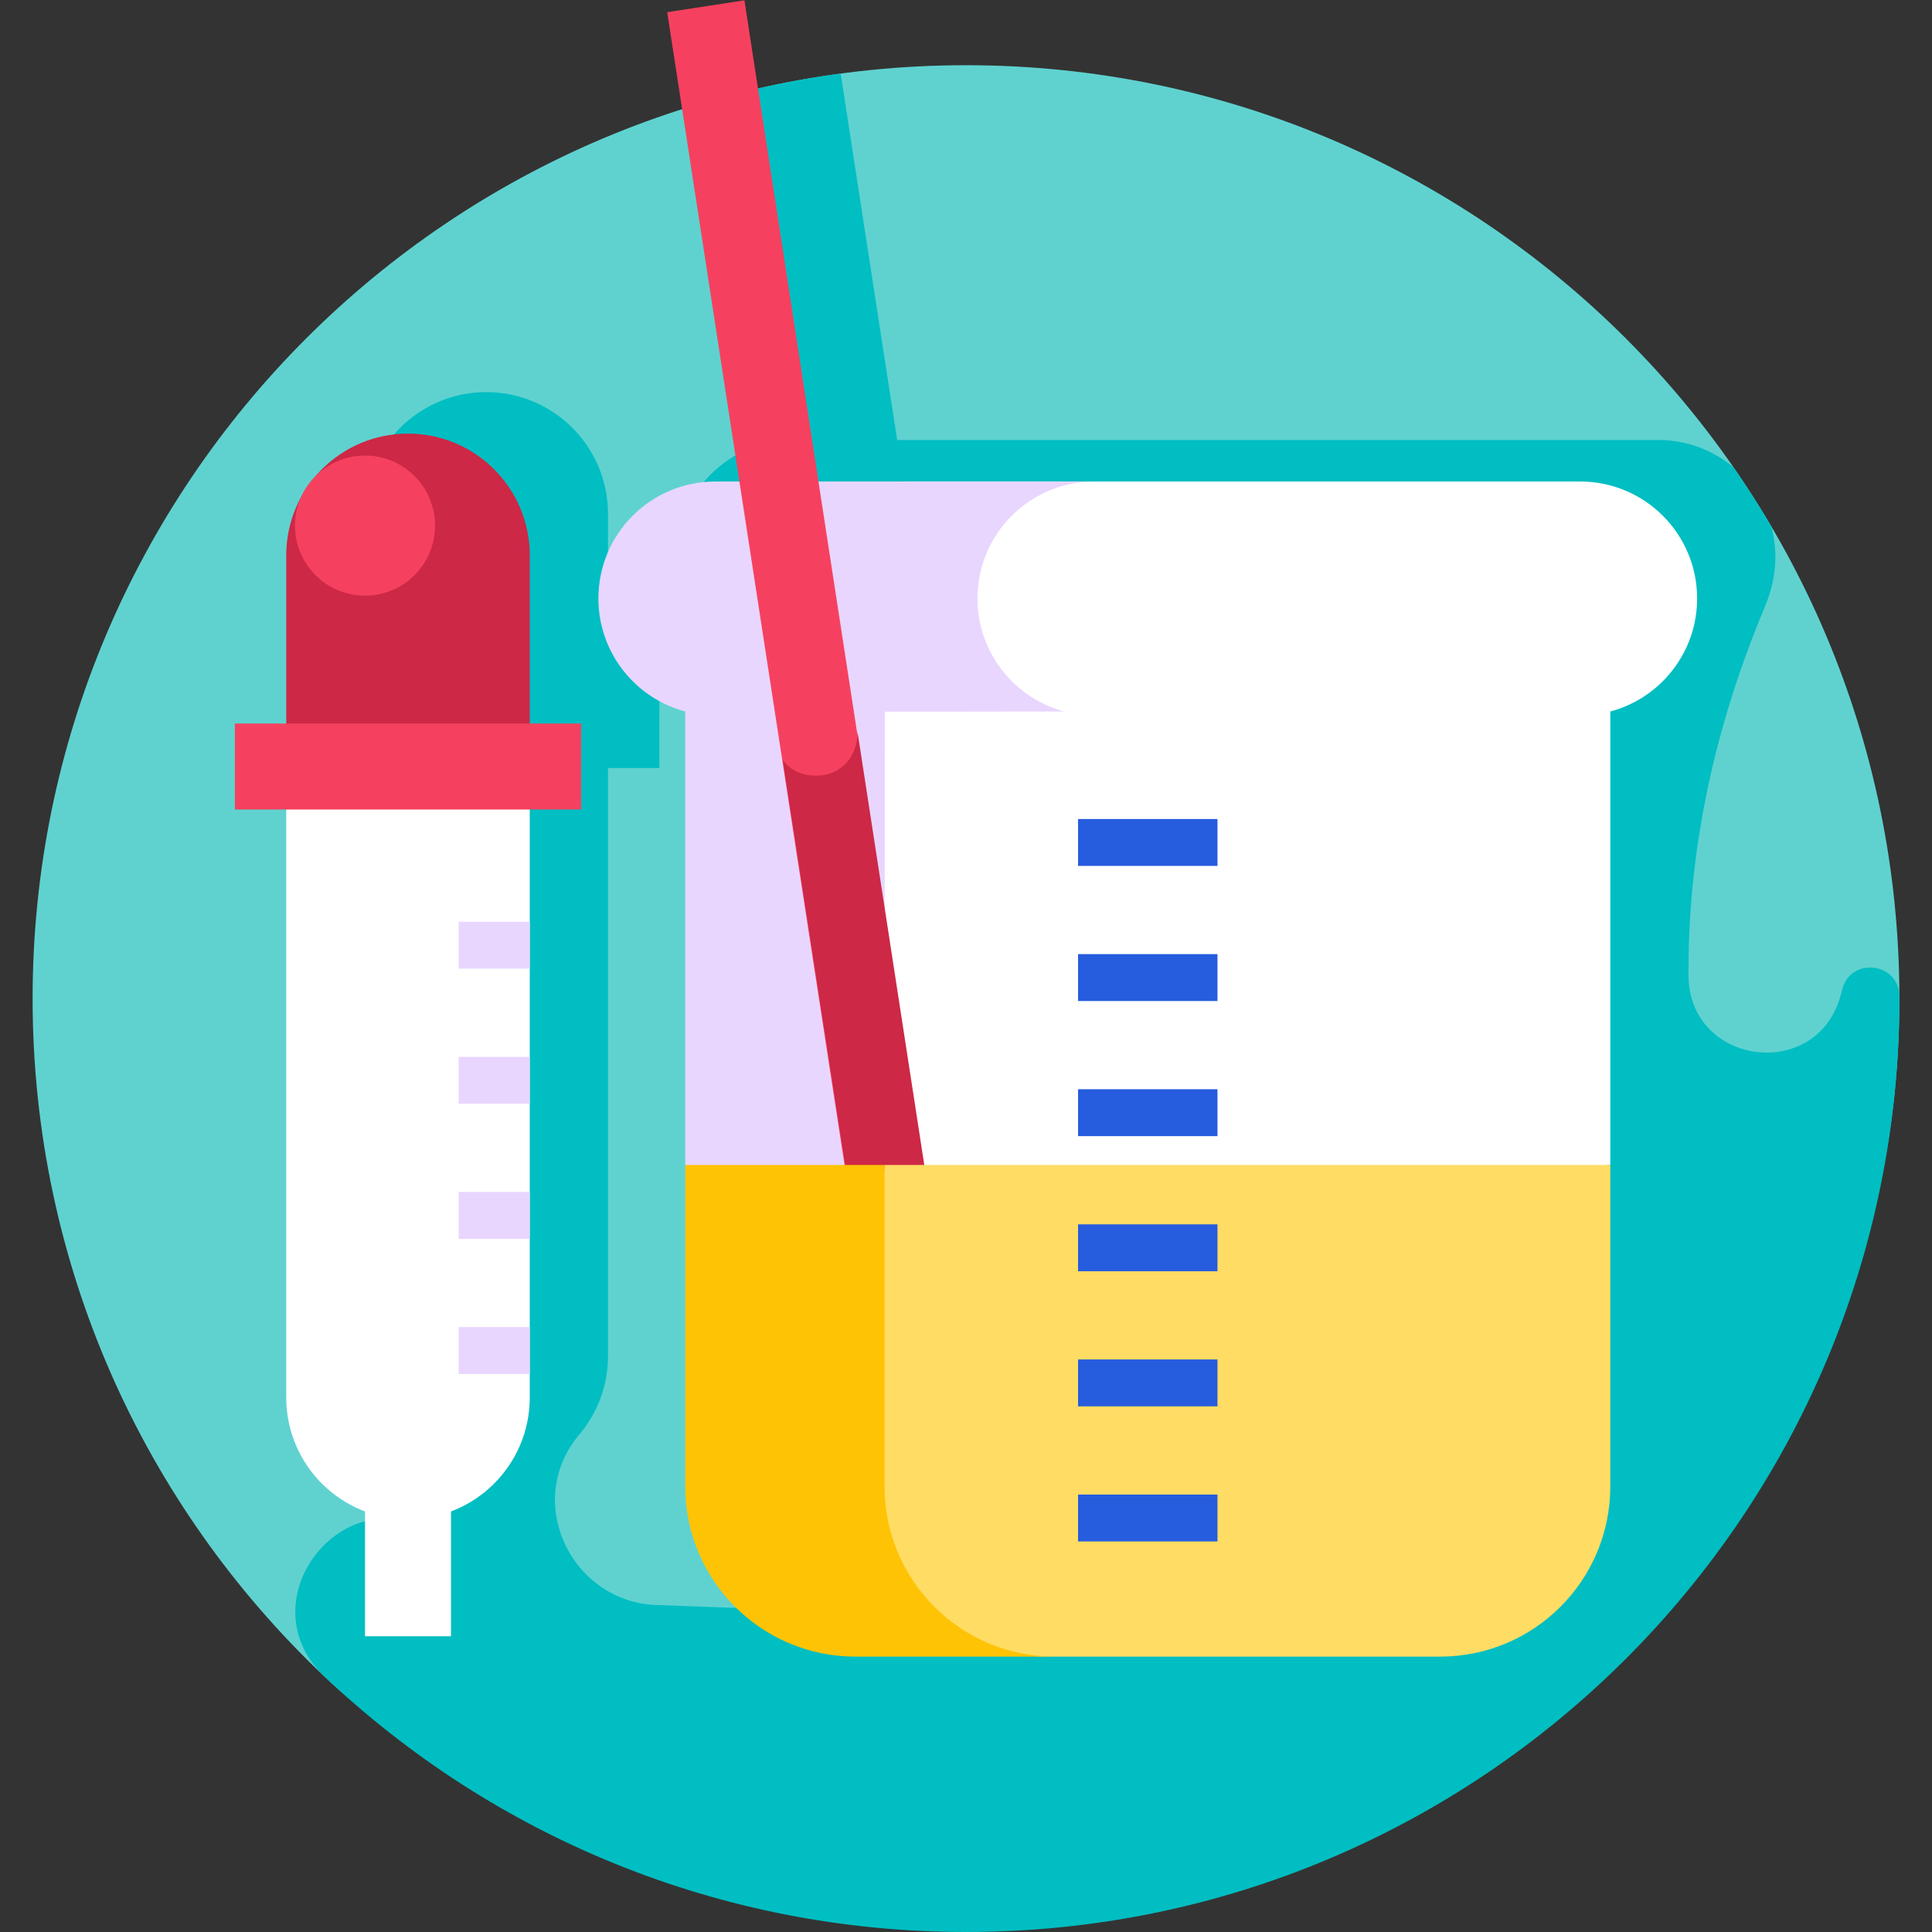 <svg id="Layer_1" enable-background="new 0 0 513.523 513.523" height="512" viewBox="0 0 513.523 513.523" width="512" xmlns="http://www.w3.org/2000/svg"><rect x="0" y="0" width="513.523" height="513.523" fill="#333333" stroke="none"/><g><path d="m504.857 265.429c0 137.019-111.076 229.315-248.095 229.315-66.126 0-126.21-7.091-170.683-49.263-47.678-45.212-77.412-109.16-77.412-180.052 0-137.019 111.076-248.095 248.095-248.095s248.095 111.076 248.095 248.095z" fill="#5fd2d0"/><path d="m504.846 264.627c-.212-8.785-12.853-10.353-15.147-1.759-.157.589-.317 1.178-.478 1.765-6.356 23.125-40.413 18.54-40.413-5.442v-1.704c0-33.093 7.441-65.589 20.253-96.102 1.814-4.321 2.826-8.712 2.826-13.341 0-2.797-.375-5.505-1.068-8.083-3.164-5.387-6.526-10.643-10.076-15.76-5.399-4.521-12.353-7.246-19.945-7.246-21.368 0-179.559 0-202.334 0l-15.013-97.389c-7.578 1.017-15.051 2.365-22.396 4.05l14.389 93.339h-4.508c-17.17 0-31.089 13.919-31.089 31.089 0 14.4 9.792 26.508 23.079 30.042v120.528 85.458c0 23.973 18.656 43.578 42.24 45.116l-70.064-2.556c-22.581-.361-35.733-26.354-21.98-44.268.298-.388.605-.771.922-1.149 4.719-5.622 7.561-12.871 7.561-20.786v-156.291h13.651v-22.853c-7.539 0-13.651-6.112-13.651-13.651v-31.044c0-17.875-14.49-32.365-32.365-32.365-9.739 0-18.466 4.307-24.399 11.114-1.68 1.634-3.047 3.582-4.017 5.75-2.516 4.603-3.948 9.884-3.948 15.5v44.695h-13.652v22.853h13.651v156.293c0 13.851 8.704 25.665 20.938 30.283v17.997c-.04.02-.026.013-.066.033-25.106-18.298-53.039 16.048-31.662 36.732 44.853 42.536 105.092 68.048 170.678 68.048 137.141 0 248.095-111.172 248.095-248.095-.001-.267-.011-.533-.012-.801z" fill="#00bec2"/><g><g><path d="m420.004 127.983h-176.885-1.602c-19.578 0-35.449 15.871-35.449 35.449v152.692h135.522l86.425-6.482v-120.528c13.287-3.534 23.079-15.642 23.079-30.042-.001-17.17-13.92-31.089-31.09-31.089z" fill="#fff"/></g><g><path d="m182.132 189.114v120.528l23.937 6.482 29.04-6.482.08-120.468 47.703-.06c-13.287-3.534-23.079-15.642-23.079-30.042 0-17.17 13.919-31.089 31.089-31.089h-100.76c-17.17 0-31.089 13.919-31.089 31.089 0 14.4 9.792 26.508 23.079 30.042z" fill="#e8d6ff"/></g><g><path d="m140.811 203.739h-64.73v167.719c0 17.875 14.49 32.365 32.365 32.365 17.875 0 32.365-14.49 32.365-32.365z" fill="#fff"/></g><g><path d="m97.019 370.058h22.853v64.855h-22.853z" fill="#fff"/></g><g><path d="m108.446 115.253c-17.875 0-32.365 14.49-32.365 32.365v56.122h64.73v-56.122c0-17.875-14.49-32.365-32.365-32.365z" fill="#cd2846"/></g><g><path d="m62.43 192.312h92.032v22.853h-92.032z" fill="#f5415f"/></g><g><path d="m205.497-.579h20.775v370.314h-20.775z" fill="#f5415f" transform="matrix(.988 -.152 .152 .988 -25.601 35.046)"/></g><g><path d="m227.937 194.584c.03 5.777-3.674 11.58-11.109 11.58-4.012 0-6.928-1.692-8.766-4.149l25.766 167.141 20.533-3.165z" fill="#cd2846"/></g><g><path d="m229.791 391.886c0 26.752 21.687 48.439 48.439 48.439h2.104 102.456c24.977 0 45.225-20.248 45.225-45.225v-85.458h-192.906z" fill="#ffdc64"/></g><g><path d="m235.109 395.1v-85.458h-52.977v85.458c0 24.977 20.248 45.225 45.225 45.225h52.977c-24.977.001-45.225-20.247-45.225-45.225z" fill="#ffc305"/></g><g><g><g><path d="m286.54 217.694h37.066v12.465h-37.066z" fill="#265cde"/></g><g><path d="m286.54 253.606h37.066v12.465h-37.066z" fill="#265cde"/></g><g><path d="m286.54 289.517h37.066v12.465h-37.066z" fill="#265cde"/></g><g><path d="m286.54 325.428h37.066v12.465h-37.066z" fill="#265cde"/></g><g><path d="m286.54 361.341h37.066v12.465h-37.066z" fill="#265cde"/></g><g><path d="m286.54 397.252h37.066v12.465h-37.066z" fill="#265cde"/></g></g></g><g><g><g><path d="m121.906 244.999h18.905v12.465h-18.905z" fill="#e8d6ff"/></g><g><path d="m121.906 280.911h18.905v12.465h-18.905z" fill="#e8d6ff"/></g><g><path d="m121.906 316.822h18.905v12.465h-18.905z" fill="#e8d6ff"/></g><g><path d="m121.906 352.733h18.905v12.465h-18.905z" fill="#e8d6ff"/></g></g></g><circle cx="97.019" cy="139.706" fill="#f5415f" r="18.618"/></g></g></svg>